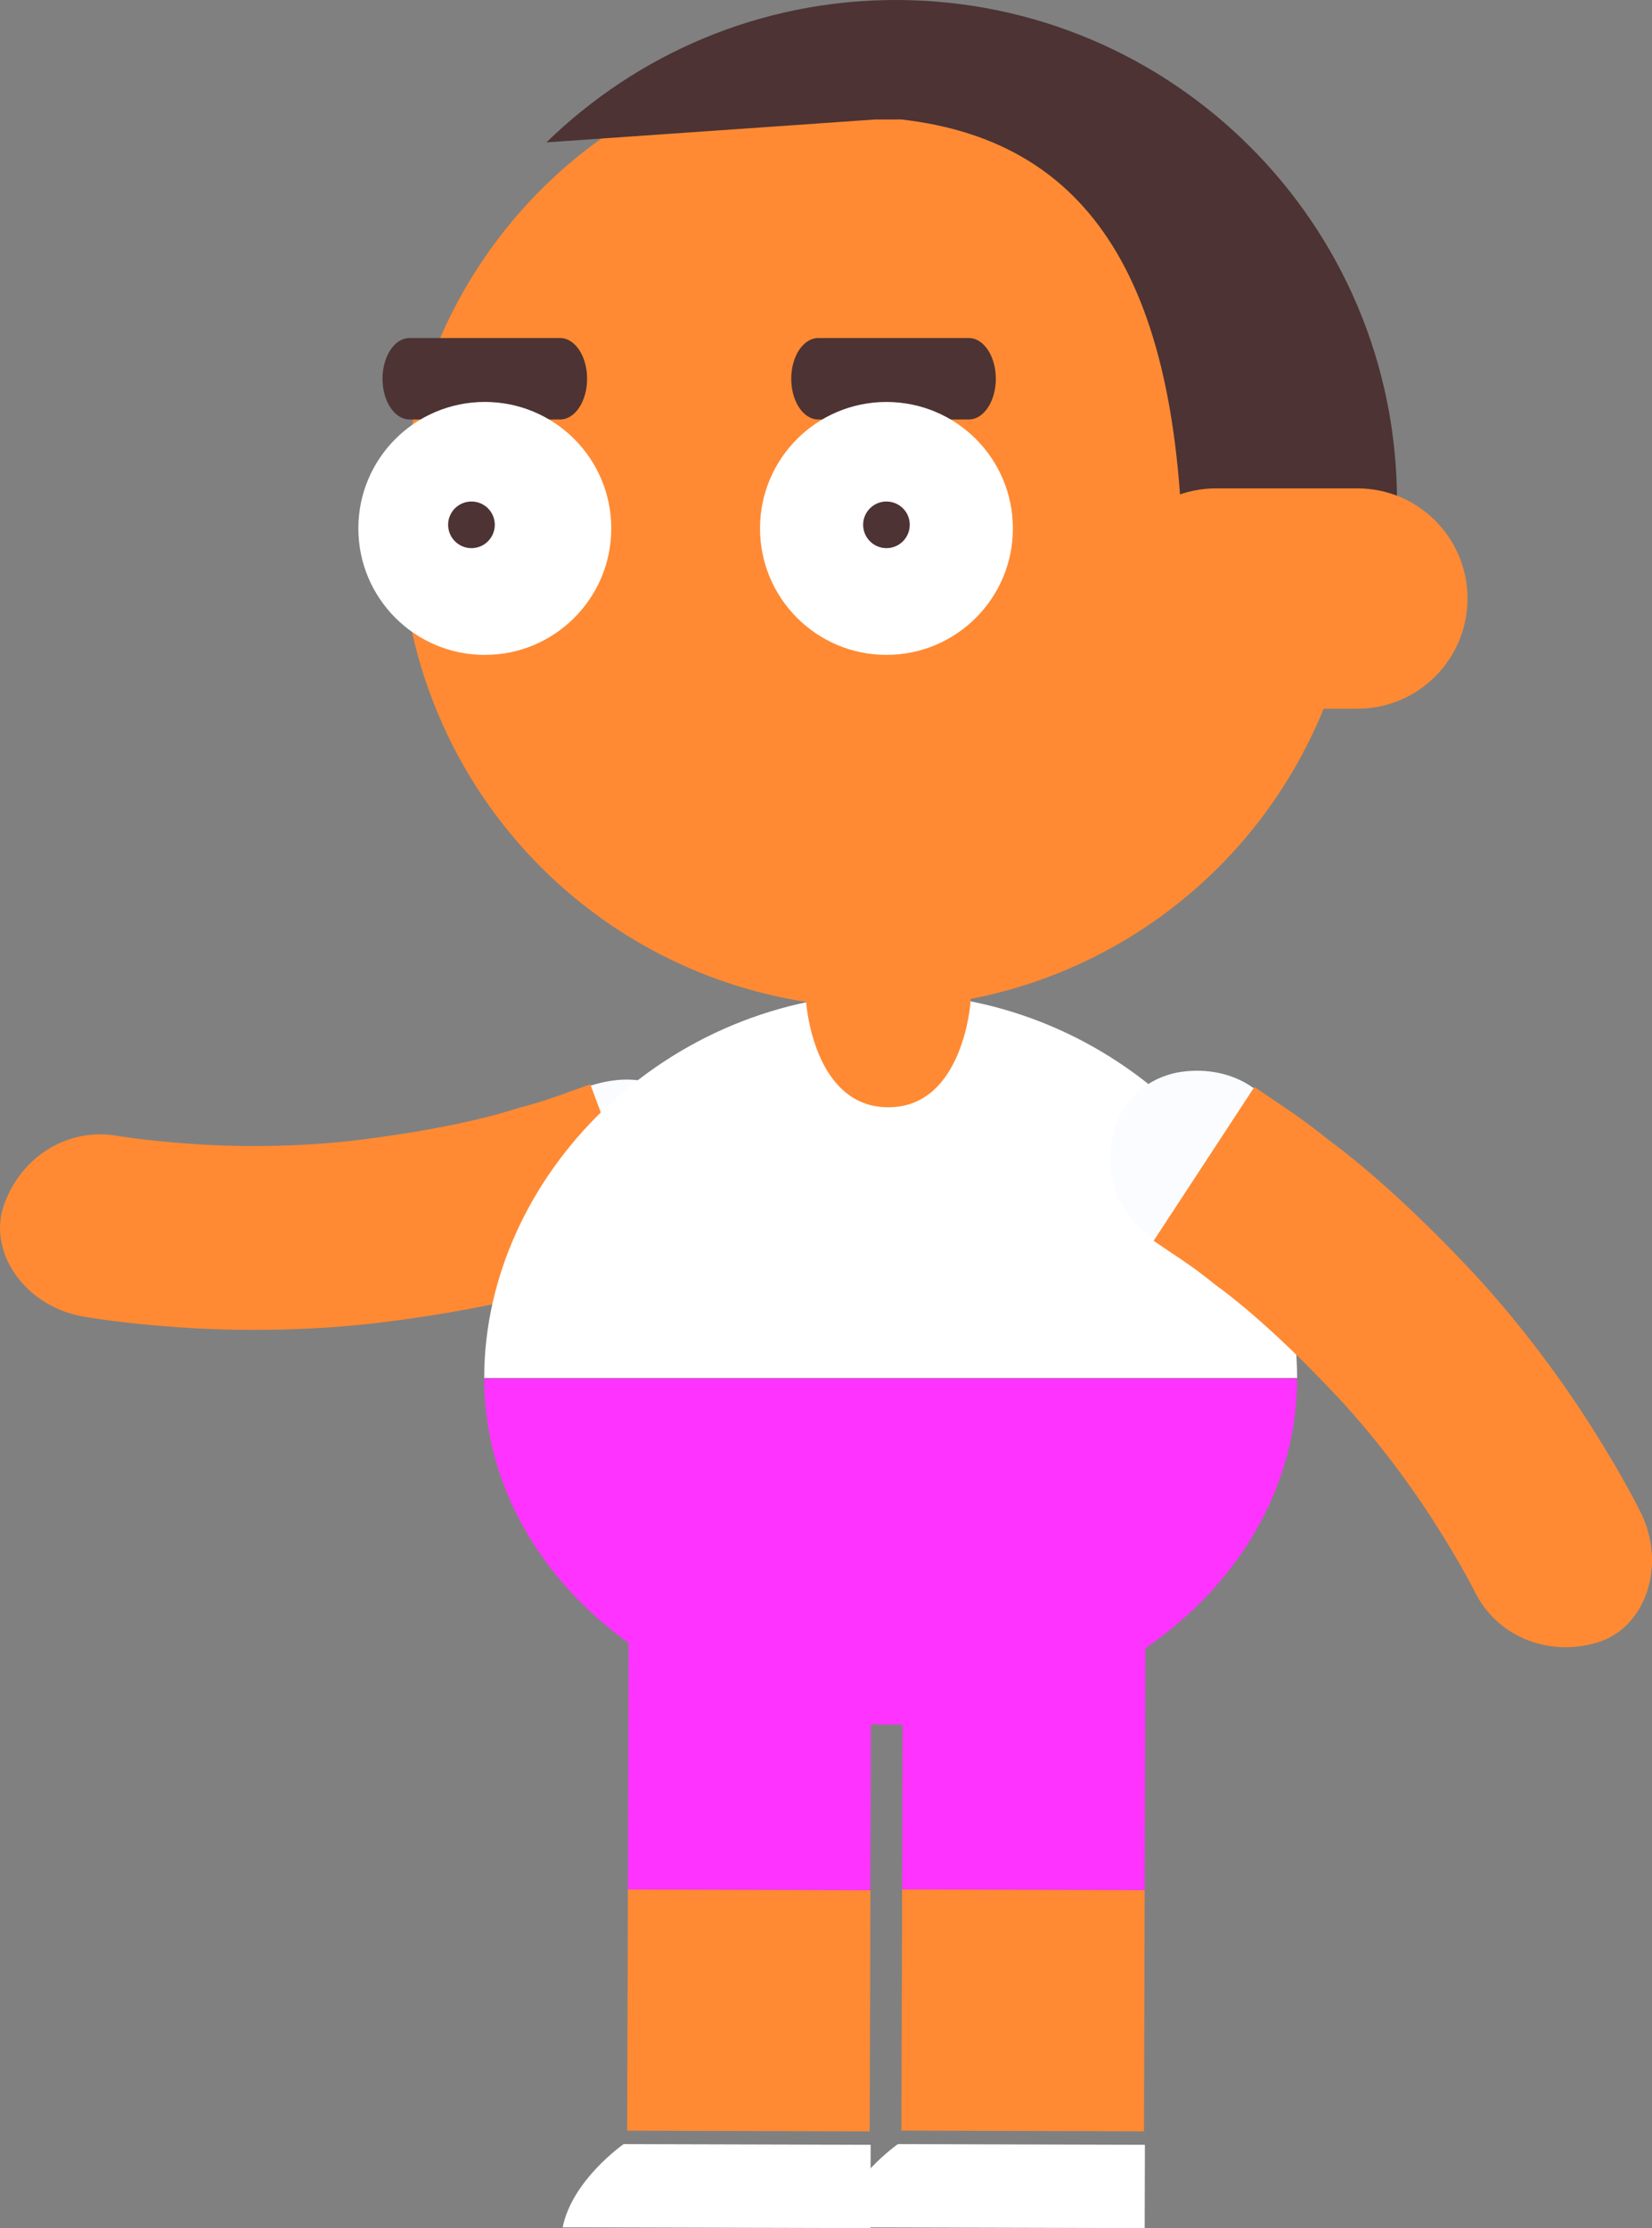 <?xml version="1.0" encoding="utf-8"?>
<!-- Generator: Adobe Illustrator 17.0.0, SVG Export Plug-In . SVG Version: 6.00 Build 0)  -->
<!DOCTYPE svg PUBLIC "-//W3C//DTD SVG 1.1//EN" "http://www.w3.org/Graphics/SVG/1.1/DTD/svg11.dtd">
<svg version="1.1" id="Слой_1" xmlns="http://www.w3.org/2000/svg" xmlns:xlink="http://www.w3.org/1999/xlink" x="0px" y="0px"
	 width="66.259px" height="89.349px" viewBox="0 0 66.259 89.349" enable-background="new 0 0 66.259 89.349" xml:space="preserve">
<rect x="0" y="0" width="66.259" height="89.349" fill="#808080" stroke="none"/>
<g>
	<g>
		<g>
			<g>
				<path fill="#FAFCFF" d="M23.694,43.533c0.939-0.297,1.882-0.348,2.768,0.008c0.875,0.336,1.659,0.984,2.094,1.888
					c0.435,0.904,0.421,1.901,0.004,2.8c-0.422,0.875-1.207,1.746-2.321,2.108c-2.211,0.842-4.484-0.269-4.979-2.206
					C20.762,46.18,21.883,44.229,23.694,43.533z"/>
				<path fill="#FF8A33" d="M26.26,50.387c0,0-0.34,0.121-0.935,0.333c-0.593,0.217-1.442,0.524-2.492,0.797
					c-2.068,0.656-4.921,1.204-7.794,1.543c-2.878,0.336-5.787,0.319-7.961,0.158c-2.175-0.149-3.625-0.405-3.625-0.405
					c-2.406-0.356-3.976-2.577-3.291-4.504c0.683-1.917,2.512-3.063,4.438-2.779c0,0,1.178,0.208,2.989,0.333
					c1.807,0.136,4.245,0.151,6.658-0.133c2.408-0.291,4.805-0.736,6.542-1.297c0.883-0.226,1.599-0.486,2.098-0.671
					c0.501-0.178,0.788-0.28,0.788-0.28"/>
			</g>
		</g>
	</g>
</g>
<g>
	
		<rect x="25.179" y="61.951" transform="matrix(-1 -0.003 0.003 -1 59.903 137.828)" fill="#FF33FF" width="9.727" height="13.846"/>
	<path fill="#FFFFFF" d="M25.014,85.98l9.906,0.027l-0.009,3.342l-12.344-0.033C22.954,87.407,25.014,85.98,25.014,85.98z"/>
	
		<rect x="25.146" y="75.797" transform="matrix(-1 -0.003 0.003 -1 59.801 161.341)" fill="#FF8A33" width="9.728" height="9.666"/>
</g>
<g>
	
		<rect x="36.179" y="61.951" transform="matrix(-1 -0.003 0.003 -1 81.903 137.857)" fill="#FF33FF" width="9.727" height="13.846"/>
	<path fill="#FFFFFF" d="M36.014,85.98l9.906,0.027l-0.009,3.342l-12.344-0.033C33.954,87.407,36.014,85.98,36.014,85.98z"/>
	
		<rect x="36.146" y="75.797" transform="matrix(-1 -0.003 0.003 -1 81.801 161.371)" fill="#FF8A33" width="9.728" height="9.666"/>
</g>
<g>
	<path fill="#FFFFFF" d="M52.025,55.256c0-8.092-7.297-15.416-16.302-15.416c-9.002,0-16.302,7.324-16.302,15.416"/>
	<path fill="#FF33FF" d="M19.421,55.275c0,7.668,7.3,13.885,16.302,13.885c9.003,0,16.302-6.217,16.302-13.885"/>
</g>
<g>
	<path fill="#FF8A33" d="M32.329,40.15c0,0,0.27,4.252,3.299,4.252c3.029,0,3.301-4.252,3.301-4.252v-5.805
		c0-1.641-1.478-2.973-3.301-2.973l0,0c-1.822,0-3.299,1.332-3.299,2.973V40.15z"/>
	<g>
		<circle fill="#FF8A33" cx="35.286" cy="21.191" r="19.214"/>
		<path fill="#4D3333" d="M35.111,4.791L21.917,5.709C25.538,2.182,30.471,0,35.927,0c11.103,0,20.104,9,20.104,20.104
			c0,3.688-0.246,2.305-3.227,6.062l-1.461-0.52c-1.813,0.391-3.922,0.488-3.898-1.566c0.139-12.359-3.45-18.393-11.291-19.289
			H35.111z"/>
		<path fill="#FF8A33" d="M44.356,24.002c0,2.439,1.978,4.418,4.418,4.418h5.667c2.441,0,4.418-1.979,4.418-4.418l0,0
			c0-2.44-1.977-4.418-4.418-4.418h-5.667C46.334,19.584,44.356,21.562,44.356,24.002L44.356,24.002z"/>
		<path fill="#FF8A33" d="M18.938,1.91"/>
		<path fill="#4D3333" d="M31.735,15.189c0,0.901,0.484,1.632,1.082,1.632h6.042c0.598,0,1.082-0.731,1.082-1.632l0,0
			c0-0.903-0.484-1.634-1.082-1.634h-6.042C32.219,13.556,31.735,14.286,31.735,15.189L31.735,15.189z"/>
		<path fill="#4D3333" d="M15.342,15.189c0,0.901,0.484,1.632,1.082,1.632h6.042c0.598,0,1.082-0.731,1.082-1.632l0,0
			c0-0.903-0.484-1.634-1.082-1.634h-6.042C15.826,13.556,15.342,14.286,15.342,15.189L15.342,15.189z"/>
		<circle fill="#FFFFFF" cx="35.554" cy="21.19" r="5.071"/>
		<circle fill="#FFFFFF" cx="19.445" cy="21.19" r="5.072"/>
		<path fill="#4D3333" d="M34.619,21.043c0,0.517,0.42,0.938,0.933,0.938c0.52,0,0.937-0.42,0.937-0.938
			c0-0.514-0.417-0.932-0.937-0.932C35.039,20.111,34.619,20.529,34.619,21.043z"/>
		<path fill="#4D3333" d="M17.973,21.043c0,0.517,0.419,0.938,0.936,0.938s0.936-0.42,0.936-0.938c0-0.514-0.419-0.932-0.936-0.932
			S17.973,20.529,17.973,21.043z"/>
	</g>
</g>
<g>
	<g>
		<g>
			<g>
				<path fill="#FAFCFF" d="M46.301,49.711c-0.794-0.581-1.393-1.312-1.631-2.237c-0.247-0.904-0.187-1.92,0.284-2.805
					c0.472-0.885,1.284-1.463,2.256-1.659c0.956-0.177,2.122-0.059,3.072,0.625c1.987,1.285,2.434,3.775,1.166,5.32
					C50.169,50.51,47.933,50.759,46.301,49.711z"/>
				<path fill="#FF8A33" d="M50.311,43.588c0,0,0.299,0.203,0.822,0.557c0.526,0.35,1.275,0.853,2.117,1.539
					c1.752,1.28,3.881,3.257,5.853,5.373c1.973,2.122,3.679,4.479,4.834,6.328c1.166,1.843,1.817,3.163,1.817,3.163
					c1.135,2.151,0.272,4.73-1.687,5.317c-1.95,0.582-3.956-0.215-4.865-1.937c0,0-0.529-1.073-1.499-2.607
					c-0.959-1.537-2.388-3.513-4.044-5.291c-1.658-1.77-3.434-3.44-4.914-4.509c-0.705-0.579-1.337-1.002-1.782-1.295
					c-0.44-0.299-0.692-0.47-0.692-0.47"/>
			</g>
		</g>
	</g>
</g>
</svg>
